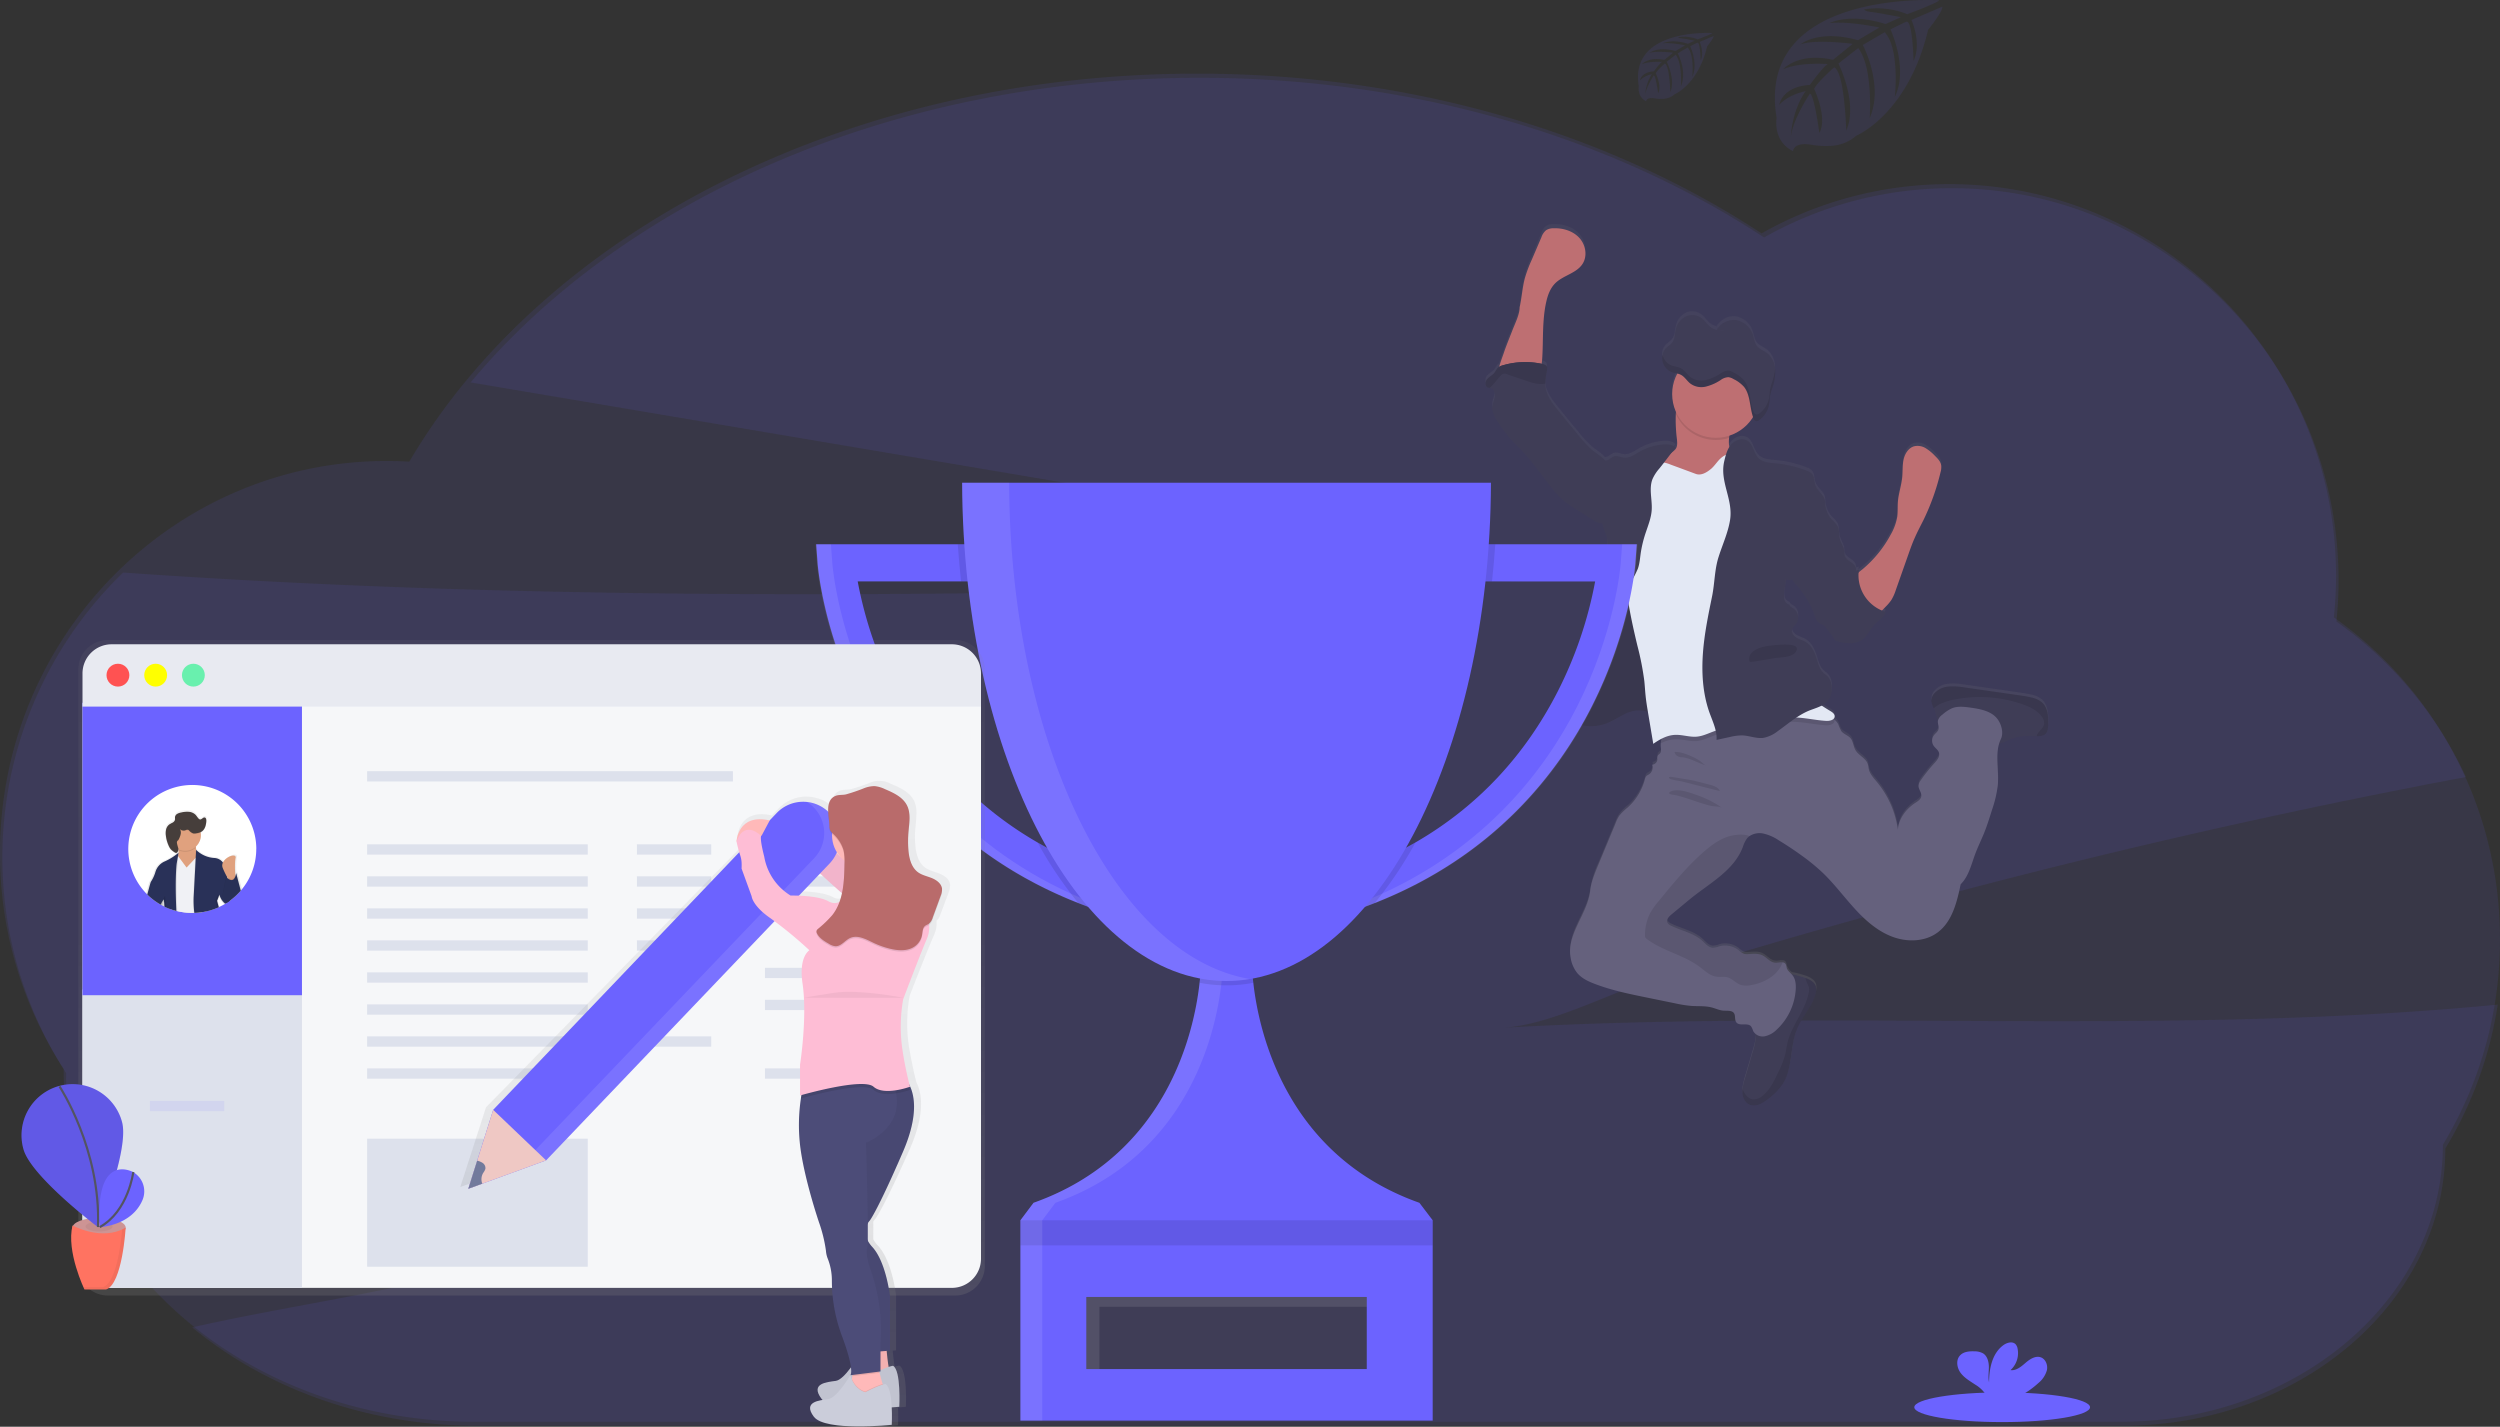 <svg xmlns="http://www.w3.org/2000/svg" xmlns:xlink="http://www.w3.org/1999/xlink" width="1144.02" height="652.89" viewBox="0 0 1144.02 652.89"><rect x="0" y="0" width="1144.02" height="652.89" fill="#333333" stroke="none"/><defs><linearGradient id="a" x1="836.54" y1="1601.91" x2="836.54" y2="2004.28" gradientTransform="matrix(1, 0, 0, -1, -28, 2106.79)" gradientUnits="userSpaceOnUse"><stop offset="0" stop-color="gray" stop-opacity="0.25"/><stop offset="0.54" stop-color="gray" stop-opacity="0.12"/><stop offset="1" stop-color="gray" stop-opacity="0.1"/></linearGradient><linearGradient id="b" x1="296.25" y1="1586.76" x2="296.25" y2="1886.73" gradientTransform="matrix(1, 0, 0, -1, -53, 2179.6)" xlink:href="#a"/><linearGradient id="c" x1="141.81" y1="1761.84" x2="141.81" y2="1808.9" gradientTransform="matrix(1, 0, 0, -1, -53, 2179.6)" xlink:href="#a"/><linearGradient id="d" x1="-254.67" y1="1764.24" x2="-254.67" y2="1792.51" gradientTransform="translate(-165.65 2179.6) rotate(180)" xlink:href="#a"/><linearGradient id="e" x1="375.71" y1="1526.71" x2="375.71" y2="1822.26" gradientTransform="matrix(1, 0, 0, -1, -53, 2179.6)" xlink:href="#a"/></defs><title>reward</title><path d="M687.74,470.31c22.1-1.26,49.52-16.25,70.84-22.88q37.85-11.74,76-22.59,132.81-37.79,268.47-64.4,12.66-2.49,25.36-4.86a179.51,179.51,0,0,0-59.26-71.17,182.06,182.06,0,0,0,1-18.78c0-99.14-79.23-179.51-177-179.51a174.18,174.18,0,0,0-85.9,22.55C738.05,63.15,647.73,35.6,548.91,35.6,408.49,35.6,285.22,91.23,215.37,175l328.28,55.46,201.34,34C515.46,271.31,285.22,278.12,56.35,262A181.42,181.42,0,0,0,30.23,491h0c0,3.59.15,7.15.42,10.68,5.83,1.67,11.46,3.29,16.51,4.35q121.61,25.69,244.78,43c-60.51,37.31-134.2,42.59-204,58.39,33.8,27.9,79.7,45,130.28,45H971.34c81.55,0,147.65-56.77,147.65-126.81h0a180.19,180.19,0,0,0,24-65.89C992.09,474.33,839.31,461.68,687.74,470.31Z" fill="#6c63ff" opacity="0.1" style="isolation:isolate"/><path d="M1144,429.93a180,180,0,0,0-76-147.42,184.72,184.72,0,0,0,1-18.77c0-99.14-79.27-179.48-177-179.48a174.28,174.28,0,0,0-85.91,22.54c-69.2-45.54-159.53-73.1-258.35-73.1C387,33.7,248.66,106.65,187.3,211.26c-3.41-.2-6.84-.31-10.3-.31-97.74,0-177,80.37-177,179.51a180.53,180.53,0,0,0,29.12,98.67h0c0,89.2,84.19,161.51,188,161.51H970.26c81.54,0,147.64-56.78,147.64-126.82h0A180.52,180.52,0,0,0,1144,429.93Z" fill="#6c63ff" opacity="0.1" style="isolation:isolate"/><path d="M934.3,319.95a11.14,11.14,0,0,0-4.88-2.14c-1.87-.43-3.78-.7-5.68-1l-24.62-3.55a29,29,0,0,0-7.54-.4,9.57,9.57,0,0,0-6.56,3.4,5.11,5.11,0,0,0-1.14,3.2,8.44,8.44,0,0,0,1.12,3.32,11.1,11.1,0,0,1,.61,1.47,33.61,33.61,0,0,0,.88,3.35,2.84,2.84,0,0,0,.42.66,1.08,1.08,0,0,1,0,.17c-.27,1.38.6,2.82.21,4.15-.34,1.14-1.45,1.83-2.15,2.78a4.18,4.18,0,0,0-.1,4.61c.75,1.16,2.11,2,2.5,3.28.51,1.75-.87,3.44-2.1,4.79a74.23,74.23,0,0,0-6.26,7.89,4.89,4.89,0,0,0-1,2.35c-.11,1.74,1.56,3.27,1.27,5-.23,1.36-1.56,2.19-2.71,3-4.25,2.8-7.66,7.3-8,12.39a43.4,43.4,0,0,0-9.68-22c-1.43-1.72-3-3.45-3.59-5.63-.22-.87-.26-1.8-.56-2.64-1-2.65-4.18-3.79-5.57-6.23-1-1.72-1-3.93-2.24-5.44s-3.19-1.85-4.26-3.31a21.17,21.17,0,0,1-1.36-3.08,6.73,6.73,0,0,0-1.85-2.22,5.4,5.4,0,0,0-.46-.33,1.59,1.59,0,0,0,.53-1.18c0-1.17-1.16-1.94-2.17-2.52-1.3-.74-2.57-1.54-3.81-2.37a8.91,8.91,0,0,0,3.41-2.79,9.17,9.17,0,0,0,1.3-6,7.57,7.57,0,0,0-1.79-4.59c-.63-.67-1.42-1.15-2.08-1.78-1.71-1.67-2.29-4.14-3-6.42-.94-3-2.41-6.15-5.15-7.74-1.32-.77-2.86-1.13-4.15-1.94s-2.37-2.34-1.92-3.81c.3-1,1.23-1.69,1.86-2.54a5.06,5.06,0,0,0-1.27-7c-.74-.47-1.65-.88-1.8-1.74a3.18,3.18,0,0,1-2.32-2.46,9.48,9.48,0,0,1,0-3.56q.39-2.79.77-5.56a3.62,3.62,0,0,0,2.78,0,24.48,24.48,0,0,0,3,3.92,39.17,39.17,0,0,1,7,12.15c.57,1.6,1.15,3.39,2.63,4.24.51.29,1.09.44,1.59.75a5.94,5.94,0,0,1,1.56,1.6c1.2,1.59,2.4,3.17,3.59,4.76l.06.24a1.4,1.4,0,0,0,.16.4,1.33,1.33,0,0,0,.86.44c3.68.85,7.81,1.63,11-.38,2.88-1.8,4.14-5.36,6.58-7.74,1.73-1.69,4.18-3,4.67-5.38a17.71,17.71,0,0,1-1.72-.63c.5-.5,1-1.08,1.68-1.74a21.18,21.18,0,0,0,2.66-3.17,20.43,20.43,0,0,0,2-4.48q2.89-8.24,5.8-16.49c.92-2.6,1.84-5.22,3-7.75,1.2-2.74,2.62-5.37,3.93-8.06a107,107,0,0,0,7.78-21.9,8,8,0,0,0,.31-3.19c-.28-1.73-1.59-3.09-2.84-4.32a20.84,20.84,0,0,0-4.26-3.53,7,7,0,0,0-5.34-.86c-2.56.75-4.17,3.37-4.76,6s-.37,5.34-.62,8c-.36,3.85-1.68,7.57-2,11.43-.17,2.23,0,4.49-.27,6.72a24.52,24.52,0,0,1-3,8.28A53.6,53.6,0,0,1,852.31,259c-.61.51-1.24,1-1.84,1.55a9.54,9.54,0,0,1,.13-1.3,7.84,7.84,0,0,0-1.27.45,3.81,3.81,0,0,0-.15-1.5c-.8-2.39-4.36-3-5-5.43A11.1,11.1,0,0,1,844,251c-.21-2.13-1.66-3.93-2.16-6-.46-1.91-.11-4-1-5.77a16.13,16.13,0,0,0-2.66-3,11.77,11.77,0,0,1-2.53-4.77c-.13-.49-.25-1-.39-1.49a6.82,6.82,0,0,0-.36-3.29c-.91-2.26-3.26-3.71-4.11-6-.66-1.78-.37-4-1.62-5.38a5.85,5.85,0,0,0-2.37-1.43,52.73,52.73,0,0,0-14.27-3.37c-2.74-.25-5.76-.39-7.72-2.32-2.29-2.24-2.4-6.27-5.08-8-2.36-1.53-5.7-.4-7.53,1.75a9.54,9.54,0,0,0-.76,1,10.7,10.7,0,0,1-.21-4.1c0-.34.07-.69.1-1a20,20,0,0,0,10.84-8.56v.06l.12.31c.29.73.75,1.43,1.43,1.51h0a2,2,0,0,0,1.24-.45,10.27,10.27,0,0,0,1.66-1.44q.38-.42.72-.87a11.33,11.33,0,0,0,1.18-2,11.88,11.88,0,0,0,1-3.35c.18-1.16.2-2.35.4-3.51a21.61,21.61,0,0,1,.73-2.65c.1-.29.2-.58.29-.87l.32-1a23.17,23.17,0,0,0,1-6.34q0-.54,0-1.08a10.55,10.55,0,0,0-3.36-7.45c-1.72-1.41-4-2-5.26-3.91-.82-1.28-1-2.93-1.48-4.43a10,10,0,0,0-7.86-7.07,8.75,8.75,0,0,0-6.22,1.71h0l-.14.11h0a10,10,0,0,0-2.48,2.76,8.25,8.25,0,0,1-3.52-2c-1-.93-1.77-2.1-2.78-3a7.15,7.15,0,0,0-7.12-1.5,8.51,8.51,0,0,0-5.09,5.83c-.55,2.06-.45,4.43-1.6,6.15-.89,1.34-2.35,2-3.37,3.22a6.06,6.06,0,0,0-1.26,2.67h0a7.23,7.23,0,0,0-.17,1.67h0a3,3,0,0,0,.06.74v.12a5.29,5.29,0,0,0,.17.81h0a7,7,0,0,0,1.49,2.74,6.58,6.58,0,0,0,2.41,1.74,9.76,9.76,0,0,0,1.16.37l1.19.27.42.1a19.94,19.94,0,0,0-.56,17.61,8,8,0,0,1-.1.84,69.17,69.17,0,0,0,.52,11.79c.14,1.55.22,3.26-.73,4.49a8.52,8.52,0,0,1-1.45,1.29c.54-.7,1.09-1.39,1.65-2.08-1.41-1.42-3.64-1.6-5.64-1.46a26.13,26.13,0,0,0-11,3.36c-2.24,1.29-4.54,3-7.1,2.7-1.51-.17-3-1-4.47-.6a9.06,9.06,0,0,0-2.29,1.36,3.1,3.1,0,0,1-1.88.58c-1.57-1.93-4-3.24-5.88-4.81a46.33,46.33,0,0,1-5.85-6.27c-3.24-3.91-6.47-7.83-9.65-11.78-2.68-3.32-5.43-6.91-5.9-11.16a10.93,10.93,0,0,1-.07-1.27,32.3,32.3,0,0,1,.76-6,3,3,0,0,0,0-1.45c-.3-1-1.45-1.37-2.44-1.59h0c.13-.77.22-1.56.27-2.31.56-8.6,0-17.34,1.77-25.76.69-3.24,1.82-6.52,4.15-8.87,3.65-3.69,9.76-4.58,12.56-8.95,2.34-3.64,1.41-8.79-1.53-12s-7.47-4.52-11.78-4.36a6.08,6.08,0,0,0-3.43.92,7.29,7.29,0,0,0-2.08,3.16L701,117a63.09,63.09,0,0,0-3.14,8.38c-1.2,4.38-1.47,9-2.42,13.42,0,3.4-2.19,7.64-3.39,10.77-1.34,3.52-2.79,7-4,10.59-.3.9-1.35,3.57-2,6a3.66,3.66,0,0,0-.68.51,18.09,18.09,0,0,0-1.42,2.11c-.91,1.2-2.39,1.84-3.39,3s-1.21,3.29.18,3.87a4.08,4.08,0,0,0,.87.19,3.38,3.38,0,0,1,.54.09c1.5.42,2.09,2.31,1.87,3.87s-1,3-1.13,4.56c-.27,2.76,1.35,5.33,2.91,7.65a65.94,65.94,0,0,0,5.34,7.19c1.41,1.58,3,3,4.42,4.52,5.41,5.56,9.71,12.06,14.57,18.1a40.13,40.13,0,0,0,5.93,6.22,44.65,44.65,0,0,0,4.49,3.09l8.36,5.3a9.16,9.16,0,0,0,3.16,1.49,4.2,4.2,0,0,0,1.12,0c0,.25.09.49.15.74.65,2.62,2.08,5,2.24,7.67s-.08,5.4.11,8.1c.18,2.49.73,5,.87,7.45.28,4.72-.88,9.38-2,14-1.69,6.76-2.71,13.66-6,19.79-.92,1.69-2,3.41-2,5.34a2.76,2.76,0,0,0,.06.7h0l-1.5.85c-.44.25-.88.5-1.28.76-1.9,1.24-3.93,2.61-4.71,4.75-.63,1.73-.34,3.71-1.1,5.39l-.12.22c-.8,1.56-2.39,2.72-2.75,4.43h0c-.27,1.31.25,2.7,0,4v0a14.47,14.47,0,0,0-.54,2,2.39,2.39,0,0,0,.06.66,3.81,3.81,0,0,0,1.2,2,8,8,0,0,0,1.17.93q.64.42,1.32.78l.26.14c.38.2.76.39,1.15.57l.26.11c.45.2.91.38,1.37.54l.32.1c.36.12.73.23,1.1.32l.25.08.23,0,1,.21.37.07q.66.11,1.35.18h.4c.34,0,.67,0,1,.06h1.83a11.2,11.2,0,0,0,1.41-.13h.15c.42-.06.84-.13,1.26-.22l.32-.07c.39-.09.78-.18,1.17-.3l.21-.06c.47-.14.94-.29,1.4-.47a36.74,36.74,0,0,0,4.62-2.29c1-.55,2-1.11,3-1.62a23.29,23.29,0,0,1,2.28-1,12.87,12.87,0,0,1,6-1,23.5,23.5,0,0,1,3,.61v.33q1.22,7.2,2.41,14.4a29.32,29.32,0,0,1,4.14-2.49,9.21,9.21,0,0,0-.53,2.25,8.92,8.92,0,0,0,0,1.79c.09,1,.29,2-.28,2.75-.35.46-1,.72-1.19,1.24a4.23,4.23,0,0,0-.1,1.63,2.6,2.6,0,0,1-2.38,2.42,3.8,3.8,0,0,1-1.51,4.46,5.28,5.28,0,0,0-1.16.76,3.46,3.46,0,0,0-.67,1.51A26.72,26.72,0,0,1,745,368.32a25.17,25.17,0,0,0-3.87,3.78,17.21,17.21,0,0,0-1.75,3.45q-4,9.78-8.12,19.57a43.43,43.43,0,0,0-3.48,11.29c-1.2,10.78-10.8,19.92-9,30.62a15,15,0,0,0,3.12,7.31c2,2.41,5,3.79,8,4.91,7.71,3,15.84,4.64,23.94,6.29l12.72,2.61a55.6,55.6,0,0,0,7.58,1.2c3.07.21,6.22-.08,9.21.7,1.85.48,3.62,1.37,5.53,1.47,1.64.09,3.66-.26,4.63,1.08s.22,3.11,1.14,4.3c1.48,1.89,5.09,0,6.7,1.78a8.29,8.29,0,0,1,1,2.21,4,4,0,0,0,1,1.26,8.45,8.45,0,0,1,.12,1.71,29.49,29.49,0,0,1-1.44,6.82q-1.8,6.09-3.59,12.19a27,27,0,0,0-1,4.4,10.57,10.57,0,0,0,0,2.18c.21,2.21,1.48,4.49,3.59,5.21a6.58,6.58,0,0,0,4.86-.6,21.48,21.48,0,0,0,4-2.7,27.31,27.31,0,0,0,5.77-5.94c5-7.48,3.38-17.6,6.89-25.87,2.33-5.52,6.87-10,8.38-15.82a6.33,6.33,0,0,0,.12-3.42c-.63-2-2.76-3.14-4.75-3.86h-.09a41,41,0,0,0-5-1.43c-.42-.09-.85-.16-1.28-.23a7.85,7.85,0,0,1-2.21-2.88,6.7,6.7,0,0,0-.47-1.73,1.8,1.8,0,0,0-1.44-.8c-1-.1-2.34.26-3.43.18-2.23-.16-3.71-2.35-5.71-3.36s-4.17-.76-6.3-.61a5.83,5.83,0,0,1-2.28-.14,8.57,8.57,0,0,1-2.4-1.65,10.06,10.06,0,0,0-8.81-1.77,9.6,9.6,0,0,1-3,.68c-2-.11-3.33-1.85-4.77-3.17-3.94-3.61-9.55-4.56-14.33-6.93a3.27,3.27,0,0,1-1.72-1.48c-.55-1.36.69-2.72,1.81-3.65l8.22-6.83c9-7.48,20.25-13.11,24.43-24.08a13.93,13.93,0,0,1,2-4.11,5.58,5.58,0,0,1,1.11-1,8.4,8.4,0,0,1,6.15-1.2,20.77,20.77,0,0,1,7.24,3.16q5.37,3.25,10.45,7a92.45,92.45,0,0,1,9.55,7.84c5.25,5,9.62,10.93,14.51,16.32S859,425,865.8,427.58s15,2.47,20.83-1.86c6.73-5,8.89-13.94,10.59-22.14,3.75-3.62,4.88-9.13,6.71-14,1.15-3.09,2.62-6,3.86-9.08,1.48-3.62,2.64-7.36,3.8-11.09a53.33,53.33,0,0,0,2.66-11.57c.48-6.23-1.19-12.86.56-18.71,2.31-.51,4.41-1.81,6.68-2.57,3.38-1.11,7-.93,10.58-.91h.23a5.46,5.46,0,0,0,3.52-.83c1.2-1,1.39-2.71,1.45-4.26C937.41,326.73,937.17,322.43,934.3,319.95ZM789.41,149.37a7.43,7.43,0,0,1-2.53.18Z" fill="url(#a)"/><path d="M793.35,212.63a11,11,0,0,1-4.16,2.21l-7.09,2.54c-3.85,1.38-7.87,2.77-11.93,2.27-2.27-.28-12-1.71-13.47-3.48-2.24-2.74,5.61-6.77,8.29-9.08a11.34,11.34,0,0,0,1.68-1.48c1-1.22.87-2.93.73-4.47a69,69,0,0,1-.52-11.77,23.72,23.72,0,0,1,.4-2.79c1-4.6,5.28-2.92,8.66-1.7A67.71,67.71,0,0,1,787.69,190a8.43,8.43,0,0,1,2.9,2.46c1.48,2.24.89,5.18.65,8-.21,2.19-.2,4.29,1.17,5.88a15.14,15.14,0,0,1,1.89,2A3.75,3.75,0,0,1,793.35,212.63Z" fill="#be6f72"/><path d="M695.41,140.56c1-4.43,1.22-9,2.42-13.39a62.69,62.69,0,0,1,3.14-8.35l4.41-10.29a7.26,7.26,0,0,1,2.08-3.15,6.16,6.16,0,0,1,3.43-.92c4.31-.16,8.84,1.18,11.78,4.35s3.87,8.3,1.53,11.93c-2.8,4.37-8.91,5.25-12.56,8.93-2.33,2.35-3.46,5.62-4.15,8.85-1.82,8.4-1.21,17.11-1.77,25.69-.18,2.67-.7,5.72-3,7.1a8.75,8.75,0,0,1-4.48.87l-6.56.11c-1.1,0-5.09.69-5.82-.14-1.28-1.45,1.64-8.67,2.17-10.28,1.18-3.57,2.63-7,4-10.56C693.22,148.18,695.41,143.95,695.41,140.56Z" fill="#be6f72"/><path d="M830.86,454.72c-1.51,5.78-6,10.28-8.38,15.79-3.51,8.25-1.93,18.34-6.89,25.8a27.26,27.26,0,0,1-5.77,6,21.43,21.43,0,0,1-4,2.69,6.58,6.58,0,0,1-4.86.6c-2.11-.72-3.38-3-3.59-5.2a10.49,10.49,0,0,1,0-2.17,26.89,26.89,0,0,1,1-4.39q1.8-6.07,3.59-12.16a29.44,29.44,0,0,0,1.44-6.8c.13-2.52-1.47-5.8-.79-8.15.31-1.06,1.47-2,2-2.89a16.73,16.73,0,0,0,1.72-4.09c.82-2.79,1.38-5.77,3.1-8.12a19.06,19.06,0,0,1,3.9-3.65,10.34,10.34,0,0,1,3.72-2.09,9.11,9.11,0,0,1,4,.19,39.24,39.24,0,0,1,5,1.42h.09c2,.72,4.12,1.83,4.75,3.85A6.29,6.29,0,0,1,830.86,454.72Z" fill="#3f3d56"/><path d="M937.26,331.78c-.06,1.55-.25,3.28-1.45,4.25a5.46,5.46,0,0,1-3.52.83H932c-3.57,0-7.2-.2-10.58.91-2.57.85-4.93,2.41-7.61,2.72-3.69.42-7.16-1.6-10.43-3.36a103.75,103.75,0,0,0-9.47-4.5c-2.12-.87-6.45-1.43-7.47-3.75a34.15,34.15,0,0,1-.88-3.34,11.1,11.1,0,0,0-.61-1.47,8.45,8.45,0,0,1-1.12-3.31,5.11,5.11,0,0,1,1.14-3.2,9.59,9.59,0,0,1,6.55-3.37,29,29,0,0,1,7.54.4l24.62,3.54c1.9.27,3.81.54,5.68,1a11.14,11.14,0,0,1,4.88,2.14C937.17,323.71,937.41,328,937.26,331.78Z" fill="#3f3d56"/><path d="M915.62,338.18c-3,6.33-.84,13.82-1.38,20.82a53.07,53.07,0,0,1-2.66,11.54c-1.16,3.72-2.32,7.45-3.8,11.06-1.24,3-2.71,6-3.86,9.06-1.83,4.88-3,10.37-6.71,14-1.7,8.18-3.86,17.12-10.59,22.08-5.85,4.32-14,4.47-20.83,1.86s-12.38-7.61-17.27-13-9.26-11.26-14.51-16.28a91,91,0,0,0-9.57-7.83q-5.08-3.69-10.45-6.94a20.93,20.93,0,0,0-7.24-3.15,8.4,8.4,0,0,0-6.15,1.2,5.58,5.58,0,0,0-1.11,1,13.76,13.76,0,0,0-2,4.1c-4.2,10.94-15.47,16.56-24.47,24l-8.22,6.81c-1.12.93-2.36,2.29-1.81,3.64a3.27,3.27,0,0,0,1.72,1.48C769.49,426,775.1,427,779,430.56c1.44,1.32,2.82,3.06,4.77,3.16a9.58,9.58,0,0,0,3-.67,10.09,10.09,0,0,1,8.81,1.76,8.57,8.57,0,0,0,2.4,1.65,5.83,5.83,0,0,0,2.28.14c2.13-.15,4.39-.34,6.3.61s3.48,3.19,5.71,3.35c1.09.08,2.39-.28,3.43-.18a1.8,1.8,0,0,1,1.44.8,6.63,6.63,0,0,1,.47,1.72c.41,1.41,1.79,2.27,2.69,3.43,1.38,1.78,1.58,4.2,1.44,6.45A27.52,27.52,0,0,1,813,471.2a10.84,10.84,0,0,1-5.39,3,5,5,0,0,1-5.34-2.37,8.22,8.22,0,0,0-1-2.2c-1.61-1.77-5.22.11-6.7-1.78-.92-1.18-.26-3.07-1.14-4.29s-3-1-4.63-1.07c-1.91-.1-3.68-1-5.53-1.47-3-.78-6.14-.49-9.21-.7a55.6,55.6,0,0,1-7.58-1.2l-12.72-2.6c-8.1-1.65-16.23-3.32-23.94-6.27-3-1.12-5.92-2.5-8-4.9a15,15,0,0,1-3.12-7.3c-1.81-10.67,7.79-19.79,9-30.54.43-3.92,2-7.62,3.48-11.26q4.07-9.76,8.12-19.53a17.4,17.4,0,0,1,1.7-3.46,25.11,25.11,0,0,1,3.87-3.77,26.63,26.63,0,0,0,7.83-12.84,3.46,3.46,0,0,1,.67-1.51,5.62,5.62,0,0,1,1.16-.75,3.8,3.8,0,0,0,1.51-4.45,2.6,2.6,0,0,0,2.38-2.42,4.18,4.18,0,0,1,.1-1.62c.24-.52.84-.78,1.19-1.24.57-.75.37-1.8.28-2.74a8.92,8.92,0,0,1,0-1.79,9.19,9.19,0,0,1,2.68-5.59c2.39-2.35,5.79-1.74,9.09-2.3a52.07,52.07,0,0,0,9.6-3.07,94.31,94.31,0,0,1,27.11-6.27,59.19,59.19,0,0,1,27.38,4.36,15.57,15.57,0,0,1,3.53,2,6.69,6.69,0,0,1,1.85,2.21,20.6,20.6,0,0,0,1.36,3.07c1.07,1.46,3.09,1.93,4.26,3.31s1.27,3.71,2.24,5.42c1.39,2.44,4.61,3.57,5.57,6.22.3.84.34,1.76.56,2.63.54,2.18,2.16,3.9,3.59,5.62a43.21,43.21,0,0,1,9.68,22c.32-5.07,3.73-9.56,8-12.36,1.15-.75,2.48-1.58,2.71-2.94.29-1.72-1.38-3.25-1.27-5a4.9,4.9,0,0,1,1-2.34,74,74,0,0,1,6.26-7.87c1.23-1.35,2.61-3,2.1-4.78-.39-1.33-1.75-2.11-2.5-3.27a4.16,4.16,0,0,1,.1-4.6c.7-1,1.81-1.64,2.15-2.77.39-1.33-.48-2.77-.21-4.14a5.12,5.12,0,0,1,2.06-2.67,17.13,17.13,0,0,1,4.47-2.94c2.64-1,5.58-.63,8.38-.24,4.68.65,9.93,1.65,12.57,5.57C916,331.84,916.88,335.56,915.62,338.18Z" fill="#65617d"/><path d="M937.26,331.78c-.06,1.55-.25,3.28-1.45,4.25a5.46,5.46,0,0,1-3.52.83H932c.41-2.08,2.94-3.27,3.38-5.38a4.76,4.76,0,0,0-1.1-3.63c-2.14-2.89-5.58-4.49-9-5.66a59.62,59.62,0,0,0-30.06-2.25,30.27,30.27,0,0,0-7.9,2.43,25.75,25.75,0,0,0-2.4,1.7,8.45,8.45,0,0,1-1.12-3.31,5.11,5.11,0,0,1,1.14-3.2,9.59,9.59,0,0,1,6.55-3.37,29,29,0,0,1,7.54.4l24.62,3.54c1.9.27,3.81.54,5.68,1a11.14,11.14,0,0,1,4.88,2.14C937.17,323.71,937.41,328,937.26,331.78Z" opacity="0.1" style="isolation:isolate"/><path d="M830.86,454.72c-1.51,5.78-6,10.28-8.38,15.79-3.51,8.25-1.93,18.34-6.89,25.8a27.26,27.26,0,0,1-5.77,6,21.43,21.43,0,0,1-4,2.69,6.58,6.58,0,0,1-4.86.6c-2.11-.72-3.38-3-3.59-5.2a10.49,10.49,0,0,1,0-2.17l.06.16c.87,2.1,2.29,4.3,4.53,4.67a6.13,6.13,0,0,0,4.62-1.63c3.3-2.65,5.22-6.6,7-10.41a43.3,43.3,0,0,0,3.38-8.63c.4-1.7.59-3.44,1-5.14,1.9-8.26,8.37-15,9.8-23.37a5.72,5.72,0,0,0,.08-1.75,8.84,8.84,0,0,0-.86-2.18,10.8,10.8,0,0,1-.76-2.42c2,.72,4.12,1.83,4.75,3.85A6.29,6.29,0,0,1,830.86,454.72Z" opacity="0.1" style="isolation:isolate"/><path d="M815.76,440.38a14.49,14.49,0,0,1-4.51,6.16,22,22,0,0,1-9.71,4.2,9.66,9.66,0,0,1-5-.06c-2.22-.77-3.82-2.85-6.09-3.45-1.62-.44-3.36,0-5-.29-3-.41-5.24-2.66-7.62-4.46-7.29-5.48-16.86-7.25-24.15-12.73a2.24,2.24,0,0,1-.78-.81,2.41,2.41,0,0,1-.15-1.13,23,23,0,0,1,2.19-9.61,33.53,33.53,0,0,1,4.12-5.87c6.53-8,13.09-16.06,20.91-22.81,3.28-2.83,6.86-5.47,11-6.75,2.3-.71,6.84-1.38,9.64-.18a5.58,5.58,0,0,0-1.11,1,13.76,13.76,0,0,0-2,4.1c-4.21,10.95-15.48,16.57-24.48,24l-8.22,6.81c-1.12.93-2.36,2.29-1.81,3.64a3.27,3.27,0,0,0,1.72,1.48C769.49,426,775.1,427,779,430.56c1.44,1.32,2.82,3.06,4.77,3.16a9.58,9.58,0,0,0,3-.67,10.09,10.09,0,0,1,8.81,1.76,8.57,8.57,0,0,0,2.4,1.65,5.83,5.83,0,0,0,2.28.14c2.13-.15,4.39-.34,6.3.61s3.48,3.19,5.71,3.35C813.42,440.64,814.72,440.26,815.76,440.38Z" opacity="0.1" style="isolation:isolate"/><path d="M723.79,304.66c-1.9,1.22-3.92,2.6-4.7,4.72-.64,1.73-.34,3.71-1.11,5.39s-2.5,2.85-2.88,4.65c-.27,1.31.26,2.69,0,4a17.24,17.24,0,0,0-.55,2.08c-.1,1.49,1.18,2.7,2.43,3.53a20.3,20.3,0,0,0,18.17,2c2.67-1,5.08-2.63,7.64-3.91a15.11,15.11,0,0,1,8.23-2c1.65.18,3.23.78,4.88,1a5.12,5.12,0,0,0,4.57-1.36,5.7,5.7,0,0,0,1-2.37c1.39-5.49.76-11.31-.56-16.83s-3.32-10.83-4.73-16.32c-1-4.07-1.77-8.24-3.44-12.09s-4.48-7.43-8.41-8.9a1.57,1.57,0,0,0-1-.13,1.7,1.7,0,0,0-.65.48,30.75,30.75,0,0,0-6.86,11.54c-1.57,4.79-2,9.87-3.44,14.68-.62,2-1.42,4.68-3,6.21S725.58,303.51,723.79,304.66Z" fill="#3f3d56"/><path d="M761.5,322.36a5.83,5.83,0,0,1-1,2.37,5.07,5.07,0,0,1-4.57,1.35c-1.64-.2-3.22-.81-4.87-1a15.08,15.08,0,0,0-8.23,2c-2.56,1.28-5,2.87-7.65,3.9a20.19,20.19,0,0,1-12.13.69,19.57,19.57,0,0,1-6-2.64c-1.26-.82-2.53-2-2.43-3.53a17.09,17.09,0,0,1,.55-2.07c.26-1.31-.26-2.69,0-4,.38-1.8,2.12-3,2.88-4.66s.47-3.65,1.1-5.38c.78-2.13,2.81-3.5,4.71-4.73s4.16-2.17,5.68-3.66a5.64,5.64,0,0,0,.53-.74,18,18,0,0,0,2.38-5.51c1.47-4.82,1.87-9.89,3.43-14.69a30.81,30.81,0,0,1,6.87-11.53,1.51,1.51,0,0,1,.64-.48,1.6,1.6,0,0,1,1,.12c3.92,1.48,6.73,5.06,8.41,8.91s2.39,8,3.44,12.08c1.4,5.49,3.41,10.82,4.73,16.33S762.89,316.86,761.5,322.36Z" opacity="0.1" style="isolation:isolate"/><path d="M791.24,200.4a20,20,0,0,1-24.36-11,23.72,23.72,0,0,1,.4-2.79c1-4.6,5.28-2.92,8.66-1.7A67.71,67.71,0,0,1,787.69,190a8.43,8.43,0,0,1,2.9,2.46C792.07,194.67,791.48,197.61,791.24,200.4Z" opacity="0.1" style="isolation:isolate"/><circle cx="785.2" cy="180.34" r="20" fill="#be6f72"/><path d="M839.47,329.8c0,1.66-2.25,2.19-3.92,2.1-6-.35-11.87-2-17.81-1.5-7.51.68-14.41,4.83-21.94,5.21-2.9.15-5.85-.28-8.71.25-3.7.69-7,2.94-10.77,3.26-3.27.28-6.5-1-9.77-.82a15.7,15.7,0,0,0-6.53,1.86,9.19,9.19,0,0,1,2.68-5.59c2.39-2.35,5.79-1.74,9.09-2.3a52.07,52.07,0,0,0,9.6-3.07,94.31,94.31,0,0,1,27.11-6.27,59.19,59.19,0,0,1,27.37,4.33,15.57,15.57,0,0,1,3.53,2A1.57,1.57,0,0,1,839.47,329.8Z" opacity="0.1" style="isolation:isolate"/><path d="M776,216.86l-8.1-3-3.42-1.26a16.54,16.54,0,0,0-4.36-1.16c-3.92-.3-7.61,2.31-9.7,5.64s-2.88,7.3-3.55,11.17q-1.38,7.94-2.34,15.94a104.13,104.13,0,0,0-1,14.54c.23,12.38,2.85,24.59,5.73,36.64a128.88,128.88,0,0,1,3.19,16.25c.24,2.26.35,4.53.59,6.8.26,2.55.68,5.07,1.1,7.6l2.41,14.37c3-2.13,6.41-4,10.1-4.11,3.27-.12,6.51,1.1,9.77.82,3.75-.31,7.07-2.56,10.77-3.25,2.86-.53,5.81-.11,8.72-.25,7.52-.38,14.43-4.54,21.93-5.21,6-.54,11.86,1.14,17.82,1.49,1.66.1,3.91-.43,3.91-2.1,0-1.16-1.16-1.93-2.17-2.51a107,107,0,0,1-13.55-9.67c-3.94-3.12-7.94-6.32-10.65-10.54-6.53-10.15-4.29-23.88-9.86-34.59-4.53-8.7,0-20.1,0-29.91,0-4.89,0-9.84-1.15-14.59a61.89,61.89,0,0,0-2.68-7.8l-3.89-9.85a1.61,1.61,0,0,0-.46-.75,1.53,1.53,0,0,0-.89-.27,9.38,9.38,0,0,0-6.46,2.07c-1.83,1.49-3,3.63-4.8,5.18C780.94,216.26,778.4,217.76,776,216.86Z" fill="#e3e8f4"/><path d="M789,211.18c.64-2.74,1.33-5.59,3.16-7.73s5.17-3.27,7.53-1.74c2.68,1.74,2.79,5.76,5.08,8,2,1.92,5,2.07,7.72,2.32a52.35,52.35,0,0,1,14.27,3.36,5.83,5.83,0,0,1,2.37,1.42c1.25,1.42,1,3.6,1.62,5.37.85,2.28,3.2,3.73,4.11,6,1,2.52,0,5.34-.84,7.93-1.51,4.65-2.46,9.48-3.93,14.15s-3.56,9.27-7,12.79c-1.52,1.56-3.78,3-5.78,2.07l-.77,5.55a9.43,9.43,0,0,0,0,3.55,3.18,3.18,0,0,0,2.32,2.46c.15.86,1.06,1.27,1.8,1.74a5,5,0,0,1,1.3,6.95l0,.05c-.63.85-1.56,1.52-1.86,2.53-.45,1.46.62,3,1.92,3.8s2.83,1.17,4.15,1.94c2.74,1.58,4.21,4.69,5.15,7.71.7,2.28,1.28,4.75,3,6.41.66.63,1.45,1.11,2.08,1.77a7.59,7.59,0,0,1,1.79,4.59,9.11,9.11,0,0,1-1.3,6c-2,2.86-5.73,3.71-9,5-5.31,2.18-9.68,6.08-14.36,9.4a15.32,15.32,0,0,1-6.55,3.08c-3.24.43-6.43-1-9.69-1.13a24.06,24.06,0,0,0-5.78.76l-6,1.3c.32-4.65-2.24-9.31-3.67-13.74-2.7-8.34-3.2-17.26-2.56-26s2.42-17.36,4.18-25.94c1.23-6,1.11-12.27,3-18.1,1.77-5.61,4.3-11,5.23-16.84C793.2,228.51,786.88,220.5,789,211.18Z" fill="#3f3d56"/><path d="M834.51,229.67a11,11,0,0,1,1.15,3.25,11.73,11.73,0,0,0,2.53,4.76,16.39,16.39,0,0,1,2.66,3c.92,1.74.57,3.86,1,5.76.5,2.07,2,3.87,2.16,6a11,11,0,0,0,.17,1.82c.65,2.42,4.21,3,5,5.42.53,1.57-.38,3.28-.21,4.93a4.34,4.34,0,0,1,.09,1.56,3.17,3.17,0,0,1-1.14,1.46,23,23,0,0,0-6.58,11.71,66.69,66.69,0,0,0-1.51,13.53l-3.91-5.17a5.94,5.94,0,0,0-1.56-1.6c-.5-.3-1.08-.45-1.59-.75-1.48-.84-2.06-2.62-2.63-4.22a39,39,0,0,0-7-12.12c-1.59-1.87-3.44-3.75-3.79-6.18a11.38,11.38,0,0,1,.18-3.34c1-6.55,2.07-13.26,5.26-19.07,1.49-2.72,3.42-5.18,4.85-7.94C830.6,230.65,832,225.89,834.51,229.67Z" fill="#3f3d56"/><path d="M735.86,236a4.57,4.57,0,0,1-.62,2.4,3.16,3.16,0,0,1-3.16,1,9.14,9.14,0,0,1-3.16-1.48l-8.36-5.29a46.28,46.28,0,0,1-4.49-3.08,40.07,40.07,0,0,1-5.93-6.21c-4.86-6-9.16-12.51-14.57-18-1.47-1.5-3-2.94-4.42-4.51a65.82,65.82,0,0,1-5.34-7.18c-1.56-2.31-3.18-4.87-2.91-7.63.16-1.56.91-3,1.13-4.55s-.37-3.44-1.87-3.86a3.38,3.38,0,0,0-.54-.09,4.08,4.08,0,0,1-.87-.19c-1.39-.58-1.18-2.73-.18-3.86s2.48-1.76,3.39-3a18.09,18.09,0,0,1,1.42-2.11,5.41,5.41,0,0,1,2.33-1.17,36.06,36.06,0,0,1,17.75-.67c1,.22,2.14.62,2.44,1.59a2.93,2.93,0,0,1,0,1.44,32.2,32.2,0,0,0-.76,6,10.65,10.65,0,0,0,.07,1.26c.47,4.24,3.22,7.83,5.9,11.14,3.18,3.94,6.41,7.85,9.65,11.75a46.17,46.17,0,0,0,5.85,6.25c2,1.66,4.59,3,6.15,5.13,1.27,1.72.86,4.07,1,6.14A136.28,136.28,0,0,1,735.86,236Z" fill="#3f3d56"/><path d="M862.86,277.68a21,21,0,0,0,2.66-3.15,20.78,20.78,0,0,0,2-4.47l5.8-16.45c.92-2.6,1.84-5.21,3-7.74,1.2-2.73,2.62-5.36,3.93-8A106.7,106.7,0,0,0,888,216.12a8.06,8.06,0,0,0,.31-3.19c-.28-1.73-1.59-3.08-2.84-4.31a20.79,20.79,0,0,0-4.26-3.52,7,7,0,0,0-5.34-.86c-2.56.75-4.17,3.37-4.76,6s-.37,5.32-.62,8c-.36,3.84-1.68,7.55-2,11.4-.17,2.23,0,4.48-.27,6.7a24.47,24.47,0,0,1-3,8.27,53.69,53.69,0,0,1-12.93,15.9,20.79,20.79,0,0,0-3.88,3.73,12.17,12.17,0,0,0-1.87,4.66,10.73,10.73,0,0,0,.81,7.57c1.63,2.78,4.76,4,7.75,4.62C859.16,281.93,860.09,280.55,862.86,277.68Z" fill="#be6f72"/><path d="M785.32,151.36a9.33,9.33,0,0,1,9.06-4.91,10,10,0,0,1,7.86,7.06c.47,1.49.66,3.14,1.48,4.42,1.24,1.93,3.54,2.49,5.26,3.89a10.53,10.53,0,0,1,3.36,7.44,22.51,22.51,0,0,1-1.33,8.41,26.74,26.74,0,0,0-1,3.52c-.2,1.16-.22,2.34-.4,3.5a11.4,11.4,0,0,1-4.59,7.57,2,2,0,0,1-1.24.45c-.78-.09-1.26-1-1.55-1.82-1.59-4.59-1.21-10.2-4.14-13.86a15.15,15.15,0,0,0-4.74-3.53,6.11,6.11,0,0,0-2.42-.91,6.37,6.37,0,0,0-3.5,1.28,21.79,21.79,0,0,1-6.92,3.06,8.5,8.5,0,0,1-7.15-1.54c-1.38-1.14-2.39-2.85-3.92-3.74s-3.13-.84-4.64-1.45A6.87,6.87,0,0,1,762,159.72c1-1.2,2.48-1.88,3.37-3.21,1.15-1.72,1-4.08,1.6-6.14a8.45,8.45,0,0,1,5.09-5.81A7.15,7.15,0,0,1,779.2,146c1,.9,1.8,2.06,2.78,3a8,8,0,0,0,7.4,2" fill="#3f3d56"/><path d="M801.76,298.55a3.88,3.88,0,0,0-1.06,4.24c.22.47,10.54-1.52,11.63-1.67,2.72-.39,7.49-.2,9.32-2.69,3.26-4.41-6.84-3.43-8.69-3.27C809.44,295.46,804.44,295.94,801.76,298.55Z" opacity="0.1" style="isolation:isolate"/><path d="M707.88,169.55a32.2,32.2,0,0,0-.76,6c-3,.61-6.12-.39-9-1.39l-8.27-2.82a2.35,2.35,0,0,0-3.16.59c-1.33,1.38-3.16,4-5,5.55a4.08,4.08,0,0,1-.87-.19c-1.39-.58-1.18-2.73-.18-3.86s2.48-1.76,3.39-3a18.09,18.09,0,0,1,1.42-2.11,5.41,5.41,0,0,1,2.33-1.17,36.06,36.06,0,0,1,17.75-.67c1,.22,2.14.62,2.44,1.59A2.93,2.93,0,0,1,707.88,169.55Z" fill="#3f3d56"/><path d="M707.88,169.55a32.2,32.2,0,0,0-.76,6c-3,.61-6.12-.39-9-1.39l-8.27-2.82a2.35,2.35,0,0,0-3.16.59c-1.33,1.38-3.16,4-5,5.55a4.08,4.08,0,0,1-.87-.19c-1.39-.58-1.18-2.73-.18-3.86s2.48-1.76,3.39-3a18.09,18.09,0,0,1,1.42-2.11,5.41,5.41,0,0,1,2.33-1.17,36.06,36.06,0,0,1,17.75-.67c1,.22,2.14.62,2.44,1.59A2.93,2.93,0,0,1,707.88,169.55Z" opacity="0.1" style="isolation:isolate"/><path d="M783.53,359.4c1.44.48,3,1.18,3.49,2.62l-11.58-2.94-6-1.53c-1.06-.27-4.86-.58-5.56-1.41-1-1.22,2.55-.38,3.19-.29,1.94.29,3.88.59,5.81.94C776.52,357.44,780,358.51,783.53,359.4Z" opacity="0.1" style="isolation:isolate"/><path d="M788,369.65c-1-.67-3.87-.59-5.1-.88-1.8-.43-3.57-1-5.34-1.55-3.59-1.17-7.15-2.5-10.84-3.36-.68-.15-3-.19-2.89-1s2.32-1.16,2.87-1.2c3.27-.24,7.35,1.29,10.39,2.38A45.79,45.79,0,0,1,788,369.65Z" opacity="0.1" style="isolation:isolate"/><path d="M780.68,350.26c-3.67-1-7-3.28-10.78-3.72a4.38,4.38,0,0,1-2.75-.84,3.24,3.24,0,0,1-.89-1.6c2.53-.13,5.47.94,7.77,2a24.45,24.45,0,0,1,3.64,1.94C778.51,348.5,779.77,350,780.68,350.26Z" opacity="0.1" style="isolation:isolate"/><path d="M850.64,260.72A17.49,17.49,0,0,0,862.9,280c-.49,2.37-2.94,3.68-4.67,5.37-2.44,2.37-3.7,5.92-6.58,7.72-3.21,2-7.34,1.22-11,.38a1.34,1.34,0,0,1-.86-.45,1.23,1.23,0,0,1-.16-.39c-1.21-4.43-2-9.16-.76-13.6,1-3.78,3.4-7,5.32-10.34S846.29,261.82,850.64,260.72Z" fill="#3f3d56"/><path d="M761.23,203.38a26,26,0,0,0-11,3.35c-2.24,1.28-4.54,3-7.1,2.69-1.51-.17-3-1-4.47-.6a8.77,8.77,0,0,0-2.29,1.36,2.59,2.59,0,0,1-2.52.4l-1,13.84c-.38,5.26-.75,10.63.51,15.76.65,2.62,2.08,5,2.24,7.66s-.08,5.39.11,8.08c.18,2.49.73,4.94.87,7.43.28,4.7-.88,9.36-2,13.93-1.69,6.74-2.71,13.63-6,19.73-.92,1.69-2,3.41-2,5.33a2.73,2.73,0,0,0,.06.7c-1,.55-1.93,1.07-2.78,1.61-1.9,1.23-3.93,2.6-4.71,4.73-.63,1.73-.34,3.71-1.1,5.38s-2.5,2.86-2.88,4.66c-.27,1.31.25,2.69,0,4a17.09,17.09,0,0,0-.55,2.07c-.1,1.5,1.17,2.71,2.43,3.53a19.57,19.57,0,0,0,6,2.64l6-23.7h0a191.09,191.09,0,0,0,13.53-31.47,67.66,67.66,0,0,1,3.91-10.36,48.67,48.67,0,0,0,3-5.88c.91-2.52,1-5.25,1.44-7.91a55.37,55.37,0,0,1,2.35-9.13c1.08-3.21,2.33-6.41,2.55-9.78.33-4.82-1.42-9.91.44-14.37a19.11,19.11,0,0,1,3-4.59c2.58-3.16,4.93-6.47,7.51-9.63C765.46,203.41,763.23,203.26,761.23,203.38Z" fill="#3f3d56"/><g opacity="0.1"><path d="M789.41,148.07l-1.25.09-.14.1A7.38,7.38,0,0,0,789.41,148.07Z"/><path d="M812.29,168.83a26.94,26.94,0,0,1-1.28,5.84,26.74,26.74,0,0,0-1,3.52c-.2,1.16-.22,2.34-.4,3.5a11.4,11.4,0,0,1-4.59,7.57,2,2,0,0,1-1.24.45c-.78-.09-1.26-1-1.55-1.82-1.59-4.59-1.21-10.2-4.14-13.86a15.15,15.15,0,0,0-4.74-3.53,6.11,6.11,0,0,0-2.42-.91,6.37,6.37,0,0,0-3.5,1.28,21.79,21.79,0,0,1-6.92,3.06,8.5,8.5,0,0,1-7.15-1.54c-1.38-1.14-2.39-2.85-3.92-3.74s-3.13-.84-4.64-1.45a6.83,6.83,0,0,1-3.9-4.46,2.87,2.87,0,0,1-.08-.38,7,7,0,0,0,.08,3.38,6.83,6.83,0,0,0,3.9,4.46c1.51.61,3.21.62,4.64,1.45s2.54,2.6,3.92,3.74a8.5,8.5,0,0,0,7.15,1.54,21.79,21.79,0,0,0,6.92-3.06,6.37,6.37,0,0,1,3.5-1.28,6.11,6.11,0,0,1,2.42.91,15.15,15.15,0,0,1,4.67,3.56c2.93,3.66,2.55,9.27,4.14,13.86.29.83.77,1.73,1.55,1.82a2,2,0,0,0,1.31-.48,11.4,11.4,0,0,0,4.6-7.6c.18-1.16.2-2.34.4-3.5a26.74,26.74,0,0,1,1-3.52,22.51,22.51,0,0,0,1.33-8.41C812.33,169.11,812.31,169,812.29,168.83Z"/></g><path d="M749,249.07l-.68,9.13c-.1,1.24-2.47,30.76-20,65.26-15,29.59-44.19,68.13-99.3,89.79q-6.45,2.55-13.39,4.76l-5.16-16.2a189.43,189.43,0,0,0,37.22-16.28c28.09-16.22,49.93-39.37,65.16-69.16a185.77,185.77,0,0,0,17.1-50.3h-62.7v-17Z" fill="#6c63ff"/><path d="M622.34,413.26c55.1-21.66,84.3-60.19,99.29-89.78,17.48-34.5,19.86-64,20-65.26l.68-9.13h7l-.68,9.13c-.09,1.24-2.47,30.76-20,65.26-15,29.59-44.19,68.12-99.29,89.78q-6.45,2.55-13.4,4.77l-.68-2.13Q618.88,414.61,622.34,413.26Z" fill="#fff" opacity="0.1" style="isolation:isolate"/><path d="M512,401.81,506.86,418q-6.95-2.22-13.4-4.77c-55.1-21.66-84.3-60.19-99.29-89.78-17.48-34.5-19.86-64-20-65.26l-.68-9.13H455.2v17H392.49a185.88,185.88,0,0,0,17.15,50.3c15.23,29.79,37.06,52.94,65.15,69.15A189,189,0,0,0,512,401.81Z" fill="#6c63ff"/><path d="M500.2,413.26c-55.1-21.66-84.3-60.19-99.29-89.78-17.48-34.5-19.86-64-20-65.26l-.68-9.13h-7l.68,9.13c.09,1.24,2.47,30.76,20,65.26,15,29.59,44.19,68.12,99.29,89.78q6.45,2.55,13.4,4.77l.68-2.13Q503.67,414.61,500.2,413.26Z" fill="#fff" opacity="0.1" style="isolation:isolate"/><path d="M655.61,558.41v91.67H466.94V558.41l6-8c61.14-21.7,73.53-78.29,76-100.68a92,92,0,0,0,.63-9.32H572.9a92,92,0,0,0,.63,9.32c2.51,22.39,14.9,79,76,100.68Z" fill="#6c63ff"/><rect x="466.94" y="558.41" width="188.67" height="11.5" opacity="0.1" style="isolation:isolate"/><path d="M482.94,550.41c61.14-21.7,73.53-78.29,76-100.68a92,92,0,0,0,.63-9.32h-10a92,92,0,0,1-.63,9.32c-2.51,22.39-14.9,79-76,100.68l-6,8v91.67h10V558.41Z" fill="#fff" opacity="0.1" style="isolation:isolate"/><path d="M438.28,249.07H455.2v17H439.78Q438.87,257.67,438.28,249.07Z" opacity="0.1" style="isolation:isolate"/><path d="M512,401.81,506.86,418q-6.95-2.22-13.4-4.77a179.15,179.15,0,0,1-18.67-27.72A189,189,0,0,0,512,401.81Z" opacity="0.1" style="isolation:isolate"/><path d="M610.53,401.81a189.43,189.43,0,0,0,37.22-16.28,179.86,179.86,0,0,1-18.67,27.73q-6.45,2.55-13.39,4.76Z" opacity="0.1" style="isolation:isolate"/><path d="M684.26,249.07q-.59,8.6-1.5,17H667.35v-17Z" opacity="0.1" style="isolation:isolate"/><path d="M573.57,449.73a64.64,64.64,0,0,1-24.59,0,92,92,0,0,0,.63-9.32h23.33A92,92,0,0,0,573.57,449.73Z" opacity="0.1" style="isolation:isolate"/><path d="M440.28,220.91c.43,126.06,54.43,228,121,228s120.56-101.94,121-228Z" fill="#6c63ff"/><path d="M461.78,220.91h-21.5c.43,126.06,54.43,228,121,228A65.35,65.35,0,0,0,572,448C510.49,437.72,462.19,340.11,461.78,220.91Z" fill="#fff" opacity="0.1" style="isolation:isolate"/><rect x="497.11" y="593.5" width="128.33" height="33" fill="#3f3d56"/><polygon points="503.11 598 625.44 598 625.44 593.5 497.11 593.5 497.11 626.5 503.11 626.5 503.11 598" fill="#fff" opacity="0.1" style="isolation:isolate"/><path d="M887.31.11S803.12-5,813,54c0,0-2,10.43,7.48,15.16,0,0,.15-4.37,8.64-2.88a39.5,39.5,0,0,0,9.15.44,19.06,19.06,0,0,0,11.18-4.62h0s23.67-9.78,32.87-48.46c0,0,6.81-8.44,6.54-10.61L874.67,9.13s4.86,10.25,1,18.77c0,0-.46-18.4-3.19-18-.55.09-7.38,3.55-7.38,3.55s8.35,17.85,2,30.83c0,0,2.39-22-4.66-29.54l-10,5.84s9.76,18.44,3.14,33.49c0,0,1.7-23.08-5.25-32.07l-9.06,7.07s9.17,18.18,3.58,30.66c0,0-.73-26.87-5.54-28.9,0,0-7.93,7-9.14,9.86,0,0,6.28,13.2,2.38,20.16,0,0-2.39-17.9-4.35-18,0,0-7.9,11.86-8.72,20,0,0,.34-12.09,6.81-21.12,0,0-7.64,1.31-12.1,6.26,0,0,1.23-8.38,14-9.11,0,0,6.53-9,8.27-9.55,0,0-12.74-1.06-20.47,2.36,0,0,6.8-7.91,22.81-4.31l9-7.31s-16.78-2.29-23.9.24c0,0,8.19-7,26.31-1.9L860,12.59s-14.31-3.08-22.83-2c0,0,9-4.85,25.69.41l7-3.13s-10.48-2.06-13.55-2.39-3.23-1.17-3.23-1.17A36.35,36.35,0,0,1,872.77,6.5S887.57,1,887.31.11Z" fill="#6c63ff" opacity="0.1" style="isolation:isolate"/><path d="M783.47,15.12s-38-2.3-33.55,24.36c0,0-.89,4.72,3.37,6.86,0,0,.07-2,3.91-1.31a17.51,17.51,0,0,0,4.13.2,8.57,8.57,0,0,0,5-2.09h0s10.7-4.41,14.86-21.89c0,0,3.07-3.82,3-4.8l-6.42,2.74s2.2,4.64.47,8.49c0,0-.21-8.32-1.44-8.12-.25,0-3.34,1.6-3.34,1.6s3.78,8.07.93,13.94c0,0,1.08-9.94-2.11-13.35l-4.52,2.64s4.42,8.33,1.42,15.13c0,0,.77-10.43-2.37-14.49l-4.09,3.23s4.14,8.22,1.62,13.85c0,0-.33-12.14-2.51-13.05,0,0-3.58,3.16-4.13,4.46,0,0,2.84,6,1.08,9.1,0,0-1.08-8.09-2-8.12,0,0-3.56,5.36-3.94,9a19.55,19.55,0,0,1,3.08-9.55,10.76,10.76,0,0,0-5.47,2.83S751,33,756.8,32.66c0,0,3-4.06,3.74-4.31,0,0-5.76-.48-9.25,1.07,0,0,3.07-3.58,10.31-2l4-3.3s-7.58-1-10.8.11c0,0,3.7-3.16,11.89-.86l4.4-2.63s-6.46-1.4-10.32-.89c0,0,4.07-2.2,11.61.18l3.15-1.41s-4.74-.94-6.13-1.08-1.46-.53-1.46-.53a16.39,16.39,0,0,1,8.9,1S783.59,15.54,783.47,15.12Z" fill="#6c63ff" opacity="0.1" style="isolation:isolate"/><ellipse cx="916.21" cy="643.96" rx="40.21" ry="6.8" fill="#6c63ff"/><path d="M932.84,632.84a11.64,11.64,0,0,0,3.83-5.79c.5-2.29-.48-5-2.68-5.89-2.46-.94-5.09.77-7.08,2.49s-4.28,3.69-6.88,3.32a10.5,10.5,0,0,0,3.24-9.81,4.12,4.12,0,0,0-.9-2c-1.37-1.46-3.84-.84-5.48.31-5.2,3.66-6.65,10.73-6.68,17.08-.52-2.29-.08-4.68-.09-7s-.66-5-2.65-6.23a7.91,7.91,0,0,0-4-.94c-2.33-.09-4.94.15-6.53,1.86-2,2.12-1.47,5.68.25,8s4.35,3.81,6.77,5.42a15,15,0,0,1,4.83,4.61,4.16,4.16,0,0,1,.36.83h14.66A40.77,40.77,0,0,0,932.84,632.84Z" fill="#6c63ff"/><path d="M437.2,292.87H49.3a13.51,13.51,0,0,0-13.46,13.57h0V579.25a13.51,13.51,0,0,0,13.44,13.59H437.2a13.51,13.51,0,0,0,13.46-13.57h0V306.46a13.51,13.51,0,0,0-13.44-13.59Z" fill="url(#b)"/><path d="M448.91,321.77V576a13.34,13.34,0,0,1-13.34,13.34H51.09A13.34,13.34,0,0,1,37.75,576h0V321.77Z" fill="#f6f7f9"/><path d="M138.19,452.81V589.33H51.09a13.48,13.48,0,0,1-13.34-13.6V452.81Z" fill="#dde1ec"/><rect x="168" y="352.9" width="167.39" height="4.71" fill="#dde1ec"/><rect x="168" y="386.37" width="100.96" height="4.71" fill="#dde1ec"/><rect x="291.46" y="386.37" width="34" height="4.71" fill="#dde1ec"/><g opacity="0.1"><rect x="68.61" y="503.81" width="34" height="4.71" fill="#6c63ff"/></g><rect x="291.46" y="430.31" width="34" height="4.71" fill="#dde1ec"/><rect x="291.46" y="474.25" width="34" height="4.71" fill="#dde1ec"/><rect x="291.46" y="401.02" width="34" height="4.71" fill="#dde1ec"/><rect x="350.04" y="401.02" width="34" height="4.71" fill="#dde1ec"/><rect x="291.46" y="415.67" width="34" height="4.71" fill="#dde1ec"/><rect x="350.04" y="415.67" width="34" height="4.71" fill="#dde1ec"/><rect x="350.04" y="442.87" width="34" height="4.71" fill="#dde1ec"/><rect x="350.04" y="457.52" width="34" height="4.71" fill="#dde1ec"/><rect x="350.04" y="488.9" width="34" height="4.71" fill="#dde1ec"/><rect x="168" y="401.02" width="100.96" height="4.71" fill="#dde1ec"/><rect x="168" y="415.67" width="100.96" height="4.71" fill="#dde1ec"/><rect x="168" y="430.31" width="100.96" height="4.71" fill="#dde1ec"/><rect x="168" y="444.96" width="100.96" height="4.71" fill="#dde1ec"/><rect x="168" y="459.61" width="100.96" height="4.71" fill="#dde1ec"/><rect x="168" y="474.25" width="100.96" height="4.71" fill="#dde1ec"/><rect x="168" y="488.9" width="100.96" height="4.71" fill="#dde1ec"/><rect x="37.75" y="321.51" width="100.43" height="133.91" fill="#6c63ff"/><path d="M448.91,308.17a13.34,13.34,0,0,0-13.34-13.34H51.09a13.34,13.34,0,0,0-13.34,13.34h0v15.17H448.91Z" fill="#e8eaf1"/><circle cx="53.97" cy="308.96" r="5.23" fill="#ff5252"/><circle cx="71.23" cy="308.96" r="5.23" fill="#ff0"/><circle cx="88.49" cy="308.96" r="5.23" fill="#69f0ae"/><path d="M117.27,388.47a29.16,29.16,0,0,1-6.53,18.42l-.48.58h0l-.09.11a29.44,29.44,0,0,1-5.05,4.63l-.24.18c-.33.24-.67.48-1,.69l-.24.15-.51.31-.23.13-.2.12q-1.11.65-2.3,1.2l-.28.13-.3.14-.48.2a28.51,28.51,0,0,1-5.23,1.64,29.2,29.2,0,0,1-5.19.63H88a29.24,29.24,0,0,1-6.84-.79l-.42-.1q-1.48-.39-2.9-.9c-.57-.21-1.14-.44-1.7-.69l-.42-.19-.42-.19-.37-.19h0l-.39-.2-.43-.23-.48-.28-.08,0a29.41,29.41,0,0,1-5.69-4.2c-.14-.14-.29-.28-.43-.42l-.45-.45a29.29,29.29,0,1,1,50.31-20.4Z" fill="#fff"/><path d="M108.58,398.9a8.36,8.36,0,0,1-.28,1.29,1.19,1.19,0,0,1-.06.19c0-.18,0-.38,0-.58h0a32.75,32.75,0,0,1,.16-7.55c.41-1.89-2.58-1.31-4.57.38h0a5.26,5.26,0,0,0-1.39,1.74l-.14-.17a5.26,5.26,0,0,0-4-2,13.47,13.47,0,0,1-8.41-3.69c-.1-.39-.17-.78-.23-1.17a3.2,3.2,0,0,0-.05-.37,7.27,7.27,0,0,0,2.23-3.77v-.06a7.29,7.29,0,0,0,.18-1.6,5.71,5.71,0,0,0,0-.65.79.79,0,0,0,0-.24c0-.08,0-.18,0-.27l.35-.18a4,4,0,0,0,1.56-1.77v0a6.68,6.68,0,0,0,.31-.8h0a9.69,9.69,0,0,0,.4-2.41v-.31c0-.63-.13-1.42-.74-1.55-.82-.17-1.41,1.06-2.23.93a1.25,1.25,0,0,1-.65-.39c-.56-.56-.94-1.27-1.5-1.83a5.12,5.12,0,0,0-3.2-1.36,12.07,12.07,0,0,0-3.51.32,5.92,5.92,0,0,0-1.81.62,2.16,2.16,0,0,0-1.09,1.49,2.13,2.13,0,0,0,0,.41v.62a2.32,2.32,0,0,1,0,.27,2.21,2.21,0,0,1-1.11,1.33c-.51.3-1.08.52-1.57.86a4.11,4.11,0,0,0-1.51,2.41,6.38,6.38,0,0,0-.17,1.64,10.83,10.83,0,0,0,.08,1.49A16,16,0,0,0,76.9,387a7.64,7.64,0,0,0,.69,1.21h0a3,3,0,0,0,.21.27,7.28,7.28,0,0,0,1.56,1.32l.33.23a1,1,0,0,0,.83.21.88.88,0,0,0,.25-.14,1.93,1.93,0,0,0,.6-1.52v-.08a.48.48,0,0,1,0,.08.79.79,0,0,1,0,.11h0a7.15,7.15,0,0,1,0,.74,2.7,2.7,0,0,1,0,.3v.17l-.08.07h0l-.85.69h0a25.53,25.53,0,0,1-5.42,3.23,7.72,7.72,0,0,0-4.45,4.94,17.32,17.32,0,0,1-2.11,4.57c-.23.34-.87,2.9-1.61,5.52.14.16.3.31.45.45l.43.42a29.41,29.41,0,0,0,5.69,4.2l.08,0,.48.28.43.23c0-.36,0-.7-.07-1a4.79,4.79,0,0,0,0-.54c.11-.18.21-.35.3-.48,0,.14,0,.29,0,.48h0c.05.48.11,1.08.16,1.76a5,5,0,0,0,0,.68c0-.24,0-.48,0-.68l.37.19.42.19.42.19c.56.25,1.12.48,1.7.69a29.71,29.71,0,0,0,2.9.9l.42.1a29.24,29.24,0,0,0,6.85.81h1a29.2,29.2,0,0,0,5.23-.65,28.51,28.51,0,0,0,5.23-1.64l.48-.2.3-.14.28-.13c-.48-1.69-.74-2.78-.74-2.78l.64-1.64.08-.2.19-.51h0a.55.55,0,0,0,.05.19h0a7.69,7.69,0,0,0,2.27,3.62l.23-.13.51-.31.24-.15c.35-.23.68-.45,1-.69l.24-.18a29.44,29.44,0,0,0,5.05-4.63l.09-.11h0l.48-.58Zm-4.21,2.2,0,.07,0,0Z" fill="url(#c)"/><path d="M104.45,400.2v0l0,0ZM74.93,414.68c0-.68-.1-1.28-.14-1.81,0-.37-.07-.7-.1-1a.09.09,0,0,1,0,0v-.19a11.1,11.1,0,0,0-1.14,2.27l.08,0,.48.28.43.23.39.2a5,5,0,0,0,0,.68c0-.23,0-.45,0-.67Zm6.42-27.59h0l0,0h0a.11.11,0,0,1,0,0,.19.19,0,0,0,0-.06Z" fill="url(#d)"/><path d="M89.76,382.16s-1.74,7.83,3,12S81.49,401.5,78.66,398s2-5.23,2-5.23,2.41-2,0-7.83Z" fill="#e0a17e"/><path d="M94.1,417.11a29.2,29.2,0,0,1-5.19.63H88a29.24,29.24,0,0,1-6.83-.8l-.42-.1q-1.48-.39-2.9-.9l-.48-7.24,2.09-10,1.23-5.91.35-1.65.35.48.08.11.1.13L85.38,397l4-4.26.2-.22,1.09-1.17.41-.44.19,1.49.7,5.36,1.29,9.89Z" fill="#f0f1f5"/><path d="M104.87,412.39c-.33.24-.67.48-1,.69l-.24.15-.51.31-.23.13-.2.12a7.76,7.76,0,0,1-2.31-3.41,5.31,5.31,0,0,1-.14-.51.48.48,0,0,1,0-.08l-.28.72-.84,2.09s.25,1,.7,2.64l-.48.2a28.51,28.51,0,0,1-5.23,1.64,29.2,29.2,0,0,1-5.19.63h-.27a48,48,0,0,1-.26-6.76L89,398.82l.32-6.13.18-3.38.18.18.35.32h0A13,13,0,0,0,97.78,393a5.13,5.13,0,0,1,4,2.13,9.46,9.46,0,0,1,1.64,4.17l.14,1.33h0l0,.38.05.48Z" opacity="0.1" style="isolation:isolate"/><path d="M105.11,412.21l-.24.18c-.33.24-.67.48-1,.69l-.24.15-.51.31a8,8,0,0,1-2.5-3.48h0a1.34,1.34,0,0,1-.06-.17c-.05-.17-.1-.35-.14-.52l-.2.52-.27.7-.62,1.61s.28,1.16.79,2.94l-.3.14-.48.2a28.51,28.51,0,0,1-5.23,1.64,29.2,29.2,0,0,1-5.19.63,48,48,0,0,1-.3-7.2l.62-11.77.33-6.27.16-3,0-.61.08.08A13.07,13.07,0,0,0,98,392.62a5.13,5.13,0,0,1,4,2.08,9.43,9.43,0,0,1,1.68,4.23l.26,2.38v0h0l.05.48Z" fill="#293158"/><path d="M81.65,390.4v.29l-.08,1.12-.27,3.83s-.16,1.11-.28,3.6c-.17,3.28-.27,9,.12,17.71l-.42-.1q-1.48-.39-2.9-.9c-.57-.21-1.14-.44-1.7-.69l-.42-.19c-.14-1.93-.31-3.11-.31-3.11a5.64,5.64,0,0,0-.33.48c-.08.13-.18.29-.29.48l0,0h0q-.14.24-.3.55a8.19,8.19,0,0,0-.36.79l-.48-.28-.08,0a29.41,29.41,0,0,1-5.69-4.2c.78-2.74,1.45-5.49,1.69-5.84a16.78,16.78,0,0,0,2.05-4.47,7.58,7.58,0,0,1,4.34-4.83,17.62,17.62,0,0,0,5.69-4.25h0Z" opacity="0.1" style="isolation:isolate"/><path d="M81.65,390.26a26.1,26.1,0,0,1-6.18,3.89A7.58,7.58,0,0,0,71.13,399a16.78,16.78,0,0,1-2.05,4.47c-.24.35-.91,3.11-1.69,5.85l.43.42a29.41,29.41,0,0,0,5.69,4.2l.08,0a11,11,0,0,1,1.06-2l0,0c.17-.25.28-.39.28-.39s0,.32.11.89.14,1.45.22,2.46l.42.19.42.19c.56.25,1.12.48,1.7.69a29.7,29.7,0,0,0,2.9.9c-.4-8.66-.31-14.36-.15-17.73.13-2.71.29-3.91.29-3.91l.61-3.52.17-1,.08-.48Z" fill="#293158"/><path d="M84.76,389.78a7.15,7.15,0,0,1-3.13-.72,14.08,14.08,0,0,0-1-3.63l9.13-2.82a17.48,17.48,0,0,0-.19,5.31A7.15,7.15,0,0,1,84.76,389.78Z" opacity="0.1" style="isolation:isolate"/><circle cx="84.76" cy="382.16" r="7.18" fill="#e0a17e"/><g opacity="0.1"><path d="M99.34,415.47c-.56-2-.88-3.29-.88-3.29l1.09-2.83a6.11,6.11,0,0,0,.37,1.16l0,.06-.62,1.61s.28,1.16.79,2.94l-.3.14Z"/></g><path d="M107.81,402s-.65-6.31,0-9.35-7.61.43-5.87,4.57a35.51,35.51,0,0,0,3.48,6.53Z" fill="#e0a17e"/><path d="M110.17,407.58a29.47,29.47,0,0,1-5.05,4.63l-.24.18c-.33.24-.67.48-1,.69a20.4,20.4,0,0,1-2.08-3l-.06-.11,1.74-9.14.18.19c.08.07.18.17.3.27h0c.9.77,2.81,1.93,3.73-.76a8.13,8.13,0,0,0,.33-1.45l.18.67h0l.11.39,1.93,7.28h0Z" opacity="0.1" style="isolation:isolate"/><path d="M110.17,407.58a29.44,29.44,0,0,1-5.05,4.63l-.24.18c-.33.24-.67.48-1,.69l-.24.15a21.05,21.05,0,0,1-1.9-2.79l.06-.32,1.68-8.81s.09.1.24.24l.3.27a4.75,4.75,0,0,0,.43.33h0c1,.69,2.52,1.2,3.29-1.21a8.15,8.15,0,0,0,.31-1.37l.22.82Z" fill="#293158"/><path d="M110.17,407.58a29.44,29.44,0,0,1-5.05,4.63l-.24.18c-.33.24-.67.48-1,.69l-.24.15a21.05,21.05,0,0,1-1.9-2.79l.06-.32,1.68-8.81s.09.1.24.24l.3.27a4.75,4.75,0,0,0,.43.33h0c1,.69,2.52,1.2,3.29-1.21a8.15,8.15,0,0,0,.31-1.37l.22.82Z" opacity="0.02" style="isolation:isolate"/><path d="M74.69,411.92l0,0v-.07a5.29,5.29,0,0,1,.83-2s.32,2.15.61,5.37l-.42-.19-.42-.19c-.07-1-.15-1.88-.22-2.46s-.11-.89-.11-.89Z" opacity="0.1" style="isolation:isolate"/><path d="M84.84,380.19a2,2,0,0,1,1.23-.22,1.4,1.4,0,0,1,.48.34,4.31,4.31,0,0,0,1.89,1.32,3.65,3.65,0,0,0,1.41-.06,6.76,6.76,0,0,0,2.33-.71c1.62-1,2.13-3.06,2.23-4.93,0-.63-.1-1.45-.72-1.58-.79-.17-1.37,1-2.17.9a1.21,1.21,0,0,1-.63-.38c-.55-.55-.92-1.25-1.45-1.8a5,5,0,0,0-3.11-1.33,11.62,11.62,0,0,0-3.42.32,5.62,5.62,0,0,0-1.76.6,2.12,2.12,0,0,0-1.06,1.45c-.05.42.06.85,0,1.27A2.13,2.13,0,0,1,79,376.68a16,16,0,0,0-1.53.85A4,4,0,0,0,76,379.88a7.94,7.94,0,0,0-.08,2.81,15.58,15.58,0,0,0,1.34,4.69,6.65,6.65,0,0,0,.87,1.45,8.11,8.11,0,0,0,1.76,1.45,1.07,1.07,0,0,0,.88.27.77.77,0,0,0,.25-.14,2.21,2.21,0,0,0,.48-2.23,12.55,12.55,0,0,1-.56-2.34,1.12,1.12,0,0,1,.13-.65,2.9,2.9,0,0,1,.43-.44,2.63,2.63,0,0,0,.48-.82,8,8,0,0,0,.75-2.35,3.16,3.16,0,0,0-.42-1.93A2.5,2.5,0,0,0,84.84,380.19Z" opacity="0.1" style="isolation:isolate"/><path d="M84.84,379.93a2,2,0,0,1,1.23-.22,1.4,1.4,0,0,1,.48.34,4.31,4.31,0,0,0,1.89,1.32,3.65,3.65,0,0,0,1.41-.06,6.76,6.76,0,0,0,2.33-.71c1.62-1,2.13-3.06,2.23-4.93,0-.63-.1-1.45-.72-1.58-.79-.17-1.37,1-2.17.9a1.21,1.21,0,0,1-.63-.38c-.55-.55-.92-1.25-1.45-1.8a5,5,0,0,0-3.11-1.33,11.62,11.62,0,0,0-3.42.32,5.62,5.62,0,0,0-1.76.6,2.12,2.12,0,0,0-1.06,1.45c-.05.42.06.85,0,1.27A2.13,2.13,0,0,1,79,376.43a16,16,0,0,0-1.53.85A4,4,0,0,0,76,379.63a7.94,7.94,0,0,0-.08,2.81,15.58,15.58,0,0,0,1.34,4.69,6.65,6.65,0,0,0,.87,1.45A8.11,8.11,0,0,0,79.9,390a1.07,1.07,0,0,0,.88.27.77.77,0,0,0,.25-.14,2.21,2.21,0,0,0,.48-2.23,12.55,12.55,0,0,1-.56-2.34,1.12,1.12,0,0,1,.13-.65,2.9,2.9,0,0,1,.43-.44,2.63,2.63,0,0,0,.48-.82,8,8,0,0,0,.75-2.35,3.16,3.16,0,0,0-.42-1.93A2.5,2.5,0,0,0,84.84,379.93Z" fill="#463e3b"/><ellipse cx="45.35" cy="561.75" rx="12.16" ry="4.46" fill="#cd9494"/><ellipse cx="45.35" cy="561.26" rx="6.2" ry="2.28" opacity="0.05" style="isolation:isolate"/><path d="M33.19,560.77s13.4,7.44,24.32,1c0,0-1.49,25.81-8.93,28.29H38.65S30.22,572.67,33.19,560.77Z" fill="#ff7361"/><path d="M55.85,513.47c3.41,12.47-11.13,48-11.13,48s-30.6-23.17-34-35.63a23.4,23.4,0,1,1,45.14-12.35Z" fill="#6c63ff"/><path d="M55.85,513.47c3.41,12.47-11.13,48-11.13,48s-30.6-23.17-34-35.63a23.4,23.4,0,1,1,45.14-12.35Z" opacity="0.1" style="isolation:isolate"/><path d="M27.23,497.15s19,28.75,17.61,64.37" fill="none" stroke="#535461" stroke-miterlimit="10"/><path d="M60.71,536.26s-17.29-9.4-15.08,25.29c0,0,14.41-.52,19.52-12.27A10.19,10.19,0,0,0,61,536.4Z" fill="#6c63ff"/><path d="M61,536.31s-2.23,18-15.37,25.23" fill="none" stroke="#535461" stroke-miterlimit="10"/><path d="M55.88,562.59C55.4,568.53,53.32,587,47.09,589h-8.9c.28.63.46,1,.46,1h9.93c7.44-2.49,8.93-28.3,8.93-28.3A18.07,18.07,0,0,1,55.88,562.59Z" opacity="0.05" style="isolation:isolate"/><rect x="168" y="521.07" width="100.96" height="58.59" fill="#dde1ec"/><path d="M434.77,405.43a4.23,4.23,0,0,0,0-.57c-.17-2.36-2.41-4.06-4.63-5s-4.7-1.35-6.67-2.73c-3.32-2.33-4.34-6.68-4.64-10.65-.09-1.24-.13-2.47-.14-3.71s.08-2.61.19-3.91a65.24,65.24,0,0,0,.48-6.57,12.62,12.62,0,0,0-1.16-6c-2-3.89-6.39-5.88-10.48-7.57a11,11,0,0,0-10.16-.3,82,82,0,0,1-8.27,2.73c-1.57.35-3.3.09-4.83.64-3,1.1-3.64,3.8-3.6,6.76v.56c-.3-.28-.61-.54-.92-.79l-.18-.14a11.15,11.15,0,0,0-1-.74l-.17-.11a17.3,17.3,0,0,0-2.31-1.26l-.12-.05q-.6-.27-1.23-.48l-.08,0a17.6,17.6,0,0,0-2.64-.7h0a17.55,17.55,0,0,0-15.7,4.93l-3.32,3.38h0c-15.07-3.38-15.75,9.72-15.75,9.72l.11,0,0,.09a46.54,46.54,0,0,0,1.3,4.9L222.4,506.72l-11.77,36.47,6.61-2.36L247.43,530,355.51,419.64A202.11,202.11,0,0,1,372,433.09s-5.21,2.76-3.28,15.38c2.36,15.44-1.19,37.43-1.19,37.43v14.22l.67-.18c-.08.48-.17,1-.25,1.52a81.12,81.12,0,0,0-.42,21.58c1.79,15.09,8.92,35.69,8.92,35.69a65.11,65.11,0,0,1,3.27,13.06,12.17,12.17,0,0,0,.76,3.35,26.67,26.67,0,0,1,2.09,10.07,71.45,71.45,0,0,0,4.59,25.45c3,7.76,4.13,12.31,4.46,15-2.14,2.83-4.93,5.91-7.14,6.22-4.16.58-12.19,1.16-6.84,8.12a4.93,4.93,0,0,0,.62.66c-4.06.66-8.53,2.1-4.19,7.75,5.35,7,36.87,3.77,36.87,3.77s.2-3.86,0-8.12c2.21-.15,3.58-.29,3.58-.29s.89-16.83-3-18.86a8.16,8.16,0,0,0-2.09.51c-.42-2.33-.73-5.22-.93-7.36l1.53-.12V592.68S408.29,577,401.75,570a14.07,14.07,0,0,1-2.14-2.9c0-2,.05-4.83,0-8.07a6.7,6.7,0,0,1,.92-1.22s3.57-4.34,15.76-31.92c7.19-16.26,5.59-25.65,3.06-30.62-.48-1.77-1.74-6.81-3.38-16.1a71.26,71.26,0,0,1,.3-23.51s7.72-20,11.3-28.14a13.22,13.22,0,0,0,1-6.2,5.94,5.94,0,0,0,1.78-2.9l3.66-9.77a7.83,7.83,0,0,0,.71-3.28ZM385,387.83a14.87,14.87,0,0,0,1.33,1.77h0l-1.45-1.49Zm-18,20.06,10.08-10.3c3.48,3.19,7.22,6.44,10.33,9.12a29.85,29.85,0,0,1-1.18,4,5.48,5.48,0,0,1-5.31-.29C377.49,408.6,371.14,408,367,407.89Z" fill="url(#e)"/><path d="M358.89,369.89s-7.48,4.31-5.17,10.38c0,0,7.77,2.3,10.93,8.06s27.61,26.46,27.61,26.46l17.83-8.93s-6.2-8.28-25.82-14.06c0,0-11.58-12.4-15.59-14.7A85.86,85.86,0,0,1,358.89,369.89Z" fill="#febdd5"/><path d="M358.89,369.89s-7.48,4.31-5.17,10.38c0,0,7.77,2.3,10.93,8.06s27.61,26.46,27.61,26.46l17.83-8.93s-6.2-8.28-25.82-14.06c0,0-11.58-12.4-15.59-14.7A85.86,85.86,0,0,1,358.89,369.89Z" opacity="0.05" style="isolation:isolate"/><path d="M225.68,507.86l129.73-135.8a16.74,16.74,0,0,1,23.65-.54h0a16.74,16.74,0,0,1,.54,23.65L249.89,531,214.3,544Z" fill="#6c63ff"/><path d="M372,369.11h0a16.74,16.74,0,0,1,.54,23.65L242.8,528.56l-26.72,9.77L214.28,544l35.59-13L379.61,395.23a16.74,16.74,0,0,0-.54-23.65h0a16.66,16.66,0,0,0-9.8-4.54A16.8,16.8,0,0,1,372,369.11Z" fill="#fff" opacity="0.1" style="isolation:isolate"/><polygon points="225.68 507.87 249.89 530.99 220.69 541.68 214.3 544.01 218.35 531.16 225.68 507.87" fill="#efc8c4"/><path d="M218.35,531.15a7.12,7.12,0,0,1,2.49,1,2.84,2.84,0,0,1,1.27,2.78,6.67,6.67,0,0,1-1,1.82,5.68,5.68,0,0,0-.42,4.92L214.28,544Z" fill="#727a9c"/><path d="M405.49,615.22s.86,12.66,2.3,14.09-12.94,2.3-12.94,2.3l2-16.41Z" fill="#ffb9b9"/><path d="M405.49,615.22s.86,12.66,2.3,14.09-12.94,2.3-12.94,2.3l2-16.41Z" opacity="0.05" style="isolation:isolate"/><path d="M408.65,625s-2,0-9.2,3.74c0,0-4.89-.86-6.9-7.77,0,0-6,10.35-10.07,10.93S370.68,633,375.86,640s35.66,3.74,35.66,3.74S412.39,627,408.65,625Z" fill="#cbcdda"/><path d="M408.65,625s-2,0-9.2,3.74c0,0-4.89-.86-6.9-7.77,0,0-6,10.35-10.07,10.93S370.68,633,375.86,640s35.66,3.74,35.66,3.74S412.39,627,408.65,625Z" opacity="0.05" style="isolation:isolate"/><path d="M404.33,634.77l-2,5.46-13.23-3.74.75-5.42.18-1.31.48-3.62s11.22-2.9,11.22-1.45a22.32,22.32,0,0,0,.74,3.5c.48,1.77,1,3.78,1.45,5.11C404.16,634.2,404.33,634.77,404.33,634.77Z" fill="#ffb9b9"/><path d="M397.12,559.77a7.86,7.86,0,0,0,0,8,13.93,13.93,0,0,0,2.07,2.87c6.33,6.9,8.06,22.43,8.06,22.43v25l-4.31.33L396,619l-10.38-42.56s-6-31.06-3.16-36.53,5.46-39.69,5.46-39.69l2.39-2.47,5.67-5.87h16.41a11,11,0,0,1,3.19,3.57c2.75,4.56,5.22,14-2.33,31.52C401.46,554.25,398,558.56,398,558.56A6.63,6.63,0,0,0,397.12,559.77Z" fill="#4c4c78"/><path d="M397.12,559.77a7.86,7.86,0,0,0,0,8,13.93,13.93,0,0,0,2.07,2.87c6.33,6.9,8.06,22.43,8.06,22.43v25l-4.31.33L396,619l-10.38-42.56s-6-31.06-3.16-36.53,5.46-39.69,5.46-39.69l2.39-2.47,5.67-5.87h16.41a11,11,0,0,1,3.19,3.57c2.75,4.56,5.22,14-2.33,31.52C401.46,554.25,398,558.56,398,558.56A6.63,6.63,0,0,0,397.12,559.77Z" opacity="0.05" style="isolation:isolate"/><path d="M402.48,628.21,390,629.76l.48-3.62s11.22-2.9,11.22-1.45A22.31,22.31,0,0,0,402.48,628.21Z" opacity="0.1" style="isolation:isolate"/><path d="M396.28,522.9s.71,22.64.83,36.87c0,3.22,0,6,0,8a17.73,17.73,0,0,1-.23,3.16c-.86,2.59.86,8.34.86,8.34a83,83,0,0,1,5.18,35.66v12.66l-13.81,1.73s2.3-1.73-4-18.41a72.81,72.81,0,0,1-4.44-25.23,27,27,0,0,0-2-10,12.32,12.32,0,0,1-.71-3.33,65.91,65.91,0,0,0-3.16-12.94S367.84,539,366.11,524a82.37,82.37,0,0,1,.4-21.4,53.39,53.39,0,0,1,1-5.35s28.11-17.69,38.73-5.46a13.85,13.85,0,0,1,2.41,4,26.57,26.57,0,0,1,1.36,4.48C413.31,516.57,396.28,522.9,396.28,522.9Z" fill="#4c4c78"/><circle cx="395.42" cy="382.26" r="14.67" fill="#ffb9b9"/><path d="M387.37,391.46s6,17,0,25.88,19.27,6,19.27,6l9.78-11.79s-11.51,0-12.07-20.13S387.37,391.46,387.37,391.46Z" fill="#ffb9b9"/><path d="M416.41,498.73a37.74,37.74,0,0,1-6.41,1.61c-3.58.55-7.8.57-10.28-1.61-1.45-1.29-5.07-1.45-9.41-1-9.13.87-21.48,4.28-23.85,5a53.39,53.39,0,0,1,1-5.35s28.11-17.69,38.73-5.46h6.13a11,11,0,0,1,3.19,3.57C416.11,497.69,416.41,498.73,416.41,498.73Z" opacity="0.1" style="isolation:isolate"/><path d="M404.33,634.77l-2,5.46-13.23-3.74.75-5.42c2.27,5,6.15,5.71,6.15,5.71a46.92,46.92,0,0,1,7.92-3.47Z" opacity="0.1" style="isolation:isolate"/><path d="M405.2,633.34s-2,0-9.2,3.74c0,0-4.89-.86-6.9-7.77,0,0-6,10.35-10.07,10.93s-11.79,1.14-6.61,8.06S408.07,652,408.07,652,408.94,635.35,405.2,633.34Z" fill="#cbcdda"/><path d="M337,385.07s.65-13,15.23-9.63l-3.74,7Z" fill="#ffb9b9"/><path d="M404.93,415s-14.09-2.3-17.83-5.18c0,0-2.9,5.46-8.06,2.59s-17.25-2.59-17.25-2.59A26,26,0,0,1,349.72,392s-2-7.48-1.45-9.49c0,0-7.48-7.77-11.22,2.59,1.45,7.19,2.59,6.62,2.3,12.37l4.6,12.66s.29,4.31,8.63,10.07a185.84,185.84,0,0,1,17.83,14.67s-5,2.73-3.16,15.24c2.28,15.29-1.15,37.1-1.15,37.1v14.09s28.76-8.34,33.65-4,16.68,0,16.68,0A163.76,163.76,0,0,1,413,480.62a72.65,72.65,0,0,1,.29-23.3s7.48-19.85,10.93-27.9-2.59-19-8.63-23-8.29-1.61-8.29-1.61S417.85,412.46,404.93,415Z" fill="#febdd5"/><path d="M379.55,378.67a5.09,5.09,0,0,0,.3,1.76,5.54,5.54,0,0,0,1.35,1.67,16.76,16.76,0,0,1,4.8,7.52,22.89,22.89,0,0,1,.45,6.08c-.13,8.26-.48,17.17-5.57,23.65a51.58,51.58,0,0,1-6.55,6.31,2,2,0,0,0-.69.94,1.72,1.72,0,0,0,.21,1.14c1.05,2.19,3.27,3.53,5.37,4.74a6.8,6.8,0,0,0,3.08,1.16c2.62.09,4.34-2.68,6.72-3.76,3.47-1.58,7.35.62,10.79,2.26a38,38,0,0,0,7.79,2.72c3.68.85,7.84,1.06,10.94-1.1a8.35,8.35,0,0,0,3.41-5.33c.25-1.4.21-3,1.27-4,.55-.48,1.3-.7,1.89-1.13a5.84,5.84,0,0,0,1.75-2.9l3.54-9.69a8,8,0,0,0,.69-3.25c-.17-2.33-2.32-4-4.48-4.92s-4.55-1.34-6.45-2.7c-3.21-2.31-4.2-6.62-4.49-10.56a50.84,50.84,0,0,1,.06-8.13c.35-4,1.13-8.29-.65-11.9-1.91-3.86-6.18-5.83-10.14-7.51a13.89,13.89,0,0,0-4.73-1.37,13.5,13.5,0,0,0-5.1,1.08,79.54,79.54,0,0,1-8,2.71c-1.52.35-3.19.09-4.66.64C377.08,366.83,379.55,374.33,379.55,378.67Z" opacity="0.1" style="isolation:isolate"/><path d="M379.55,378.09a5.09,5.09,0,0,0,.3,1.76,5.54,5.54,0,0,0,1.35,1.67A16.76,16.76,0,0,1,386,389a22.89,22.89,0,0,1,.45,6.08c-.13,8.26-.48,17.17-5.57,23.65a51.58,51.58,0,0,1-6.55,6.31,2,2,0,0,0-.69.92,1.72,1.72,0,0,0,.21,1.14c1.05,2.19,3.27,3.53,5.37,4.74a6.8,6.8,0,0,0,3.08,1.16c2.62.09,4.34-2.68,6.72-3.76,3.47-1.58,7.35.62,10.79,2.26a38,38,0,0,0,7.79,2.72c3.68.85,7.84,1.06,10.94-1.1a8.35,8.35,0,0,0,3.41-5.33c.25-1.4.21-3,1.27-4,.55-.48,1.3-.7,1.89-1.13a5.84,5.84,0,0,0,1.75-2.9l3.54-9.69a8,8,0,0,0,.69-3.25c-.17-2.33-2.32-4-4.48-4.92s-4.55-1.34-6.45-2.7c-3.21-2.31-4.2-6.62-4.49-10.56a50.84,50.84,0,0,1,.06-8.13c.35-4,1.13-8.29-.65-11.9-1.91-3.86-6.18-5.83-10.14-7.51a13.89,13.89,0,0,0-4.73-1.37,13.5,13.5,0,0,0-5.1,1.08,79.54,79.54,0,0,1-8,2.71c-1.52.35-3.19.09-4.66.64C377.08,366.27,379.55,373.75,379.55,378.09Z" fill="#b96b6b"/><path d="M368,456.58s2.29-.55,13.8-2.28,31.64,2.3,31.64,2.3" opacity="0.05" style="isolation:isolate"/></svg>